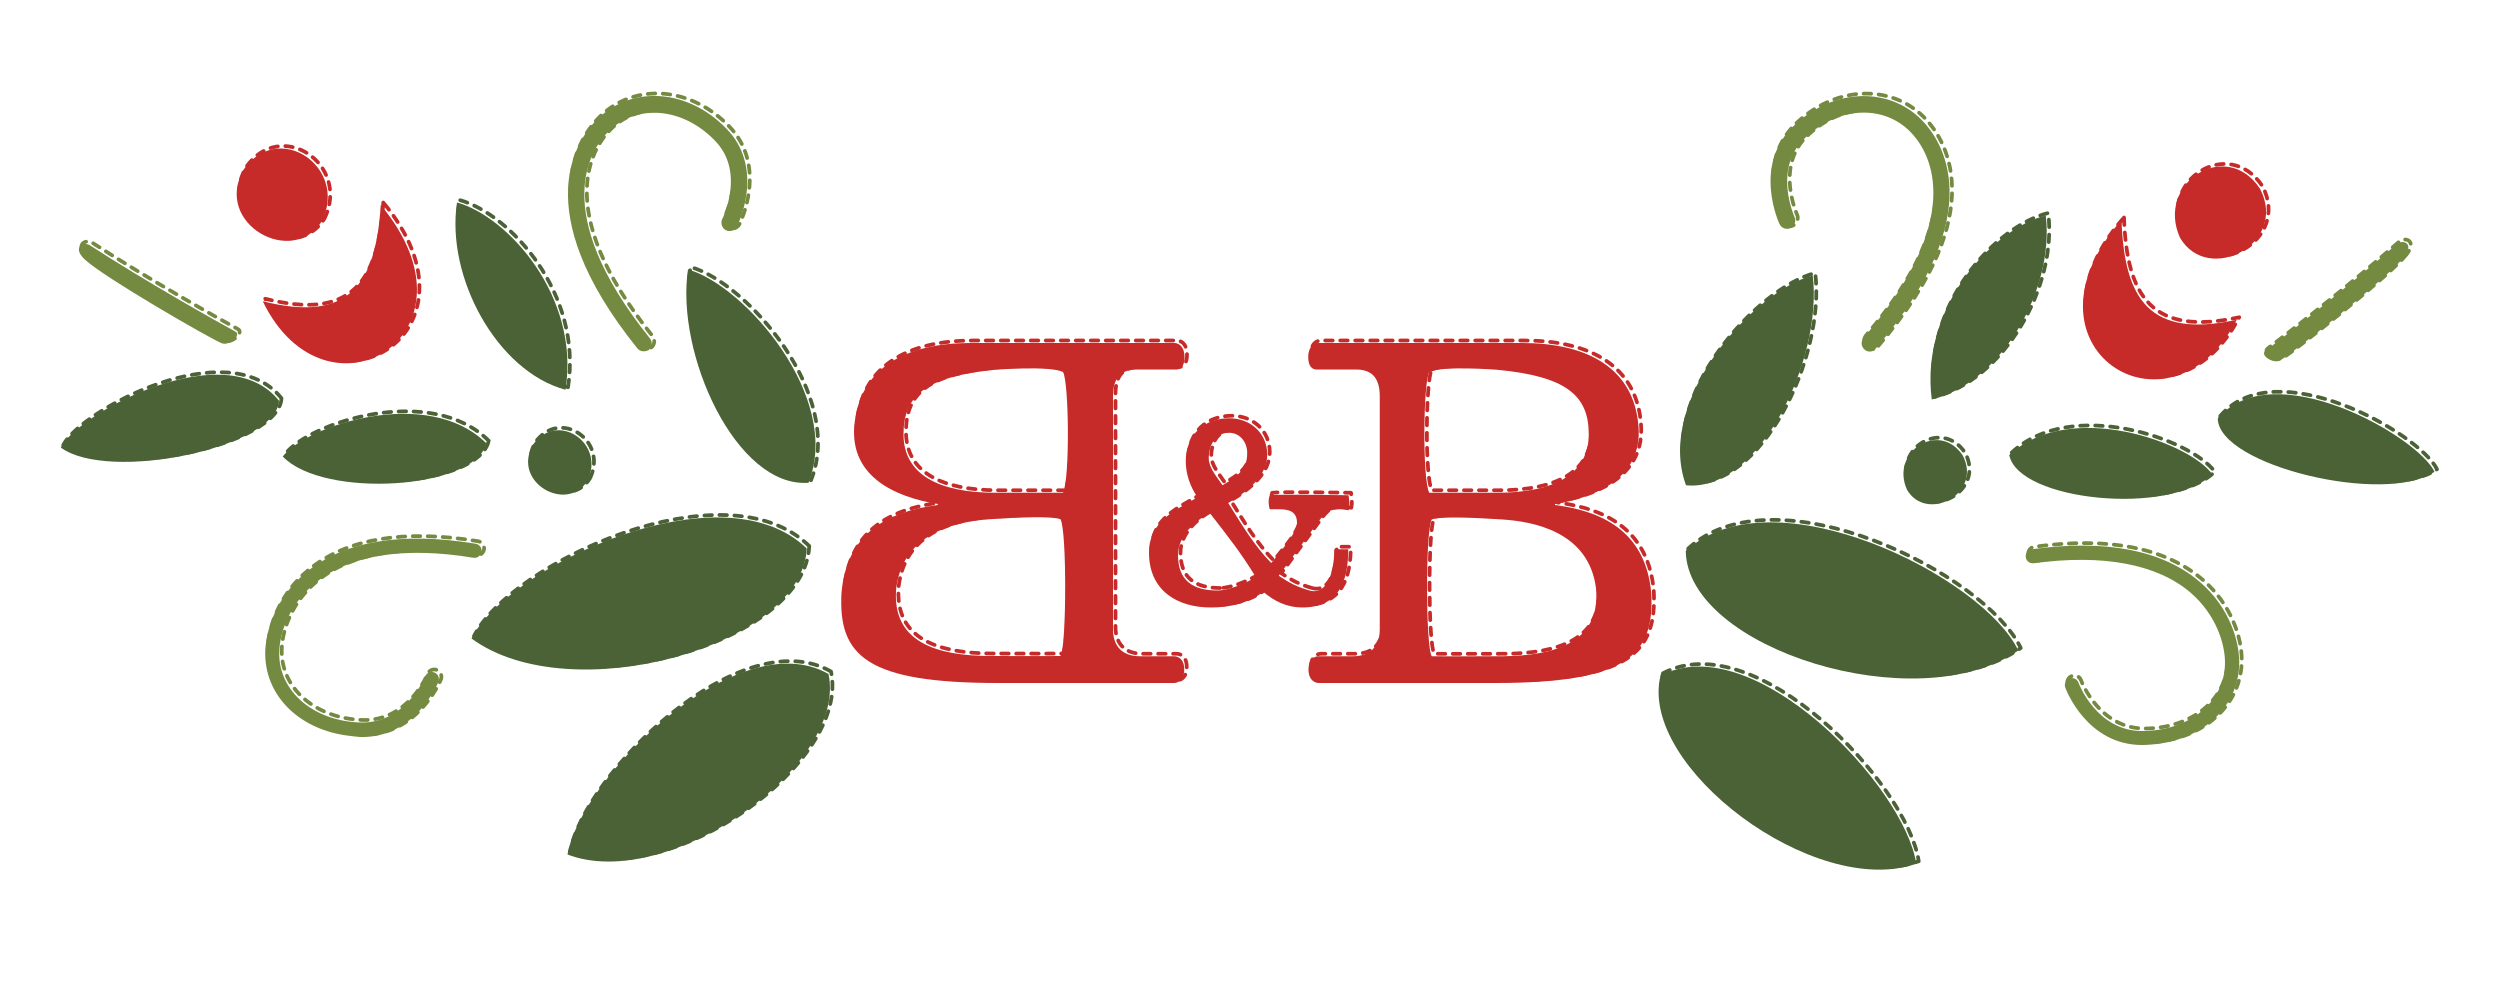<svg class="site-title-svg" version="1.1" xmlns="http://www.w3.org/2000/svg" xmlns:xlink="http://www.w3.org/1999/xlink" viewBox="0 0 1000 400">
  <defs>
    <style>
      .patch-color-fills {
        filter:url(#patch-fill-filter);
      }

      .patch-color-fills  * {
        fill:#000000;
      }

      .patch-color-fills .g1{
        fill:#4A6235;
      }

      .patch-color-fills .g2 {
        fill:#758A41;
      }

      .patch-color-fills .r1{
        fill:#C62B2A;
      }

      .patch-color-strokes * {
        stroke-dasharray:3 3;
        vector-effect:non-scaling-stroke;
        stroke:#000000;
        fill:none;
        stroke-width:1.5;
        stroke-linecap:round;
        stroke-linejoin:round;
        stroke-miterlimit:10;
      }

      .patch-color-strokes .g1{
        stroke:#4A6235;
      }

      .patch-color-strokes .g2{
        stroke:#758A41;
      }

      .patch-color-strokes .r1{
        stroke:#C62B2A;
      }
    </style>
    <filter id="patch-fill-filter" x="0" y="0" width="100%" height="100%">
      <!-- Patch White Back -->
      <feFlood flood-color="#FFFFFF" result="patch-back-1"></feFlood>
      <feComposite in="patch-back-1" in2="SourceAlpha" operator="in" result="patch-back-2"></feComposite>
      <!-- Patch Fill -->
      <feTurbulence type="fractalNoise" baseFrequency='.251 1' result='patch-noise-1' numOctaves="1"></feTurbulence>
      <feTurbulence type="fractalNoise" baseFrequency='1 .251' result='patch-noise-2' numOctaves="1"></feTurbulence>
      <feTurbulence type="fractalNoise" baseFrequency='.5 .5' result='patch-noise-3' numOctaves="10"></feTurbulence>
      <feComposite operator="out" in="SourceGraphic" in2="patch-noise-1" result="full-patch-1"></feComposite>
      <feComposite operator="out" in="SourceGraphic" in2="patch-noise-2" result="full-patch-2"></feComposite>
      <feComposite operator="out" in="SourceGraphic" in2="patch-noise-3" result="full-patch-3"></feComposite>
      <!-- Patch Shadow -->
      <feOffset result="fill-shadow-off" in="SourceAlpha" dx="-1" dy="1"></feOffset>
      <feGaussianBlur result="fill-shadow-1" in="fill-shadow-off" stdDeviation="1.5"></feGaussianBlur>
      <feColorMatrix in="fill-shadow-1" result="fill-shadow-2" values="0 0 0 0 0 0 0 0 0 0 0 0 0 0 0 0 0 0 .75 0"></feColorMatrix>
      <feBlend mode="normal" in="SourceGraphic" in2="fill-shadow-2" result="fill-shadow-3"></feBlend>
      <!-- Patch Merge -->
      <feMerge>
        <feMergeNode in="fill-shadow-3"></feMergeNode>
        <feMergeNode in="patch-back-2"></feMergeNode>
        <feMergeNode in="full-patch-1"></feMergeNode>
        <feMergeNode in="full-patch-2"></feMergeNode>
        <feMergeNode in="full-patch-3"></feMergeNode>
      </feMerge>
    </filter>
  </defs>
  <g class="patch-color-fills">
    <path class="g1" d="M773.7,158.8c-4.8-37.5,25.1-68.6,45.6-73.6C822.9,114.9,801.4,152.1,773.7,158.8z"/>
    <path class="g1" d="M665.2,269.3c36.9-19.6,97.6,44,102.3,75.2C726.9,358.7,656.3,305.7,665.2,269.3z"/>
    <path class="g1" d="M675.3,219.4c34.8-32.1,119.1,10.4,133,39.8C768.1,287.2,675.9,258.5,675.3,219.4z"/>
    <path class="g1" d="M804.7,181c24-22.4,72.1-5.1,81.2,7.7C869.1,205.4,808.3,199.5,804.7,181z"/>
    <path class="g1" d="M888.1,166.4c22-26.1,79.9,7.1,86.7,21.3C955.4,201.2,888.4,185.3,888.1,166.4z"/>
    <path class="g1" d="M675.4,193.1c-12.6-34.3,27.8-78.2,50.7-83.9C730.2,143.2,704.2,196.1,675.4,193.1z"/>
    <path class="r1" d="M849.6,87c1.1,32,11.4,47.5,46.1,39.9C868.9,178.4,804.9,137.8,849.6,87z"/>
    <path class="r1" d="M873,94.1c-9.9-22,18.6-40,32-19.6C916.5,96.5,884.2,113.2,873,94.1z"/>
    <path class="g1" d="M763.8,194.9c-6.9-15.3,13-27.8,22.3-13.7C794.1,196.6,771.6,208.2,763.8,194.9z"/>
    <path class="g2" d="M962.6,101.8c-6.4,8.2-44.7,38.5-49.4,41.3c-2.8,1.7-8.5-2.1-6-3.8c6.1-4.5,33.1-25.6,52.3-42.5
      C961.9,94.5,967,96.2,962.6,101.8z"/>
    <path class="g1" d="M227.2,154.9c5.9-37.3-23.1-69.3-43.4-74.9C179.3,109.7,199.7,147.5,227.2,154.9z"/>
    <path class="g1" d="M332.4,268.6c-36.3-20.7-98.9,41.2-104.4,72.2C268.1,356.2,340.2,305.2,332.4,268.6z"/>
    <path class="g1" d="M323.7,218.4c-33.9-33-119.4,7-134.1,36C229,283.4,322,257.5,323.7,218.4z"/>
    <path class="g1" d="M195.5,176.3c-23.3-23.1-71.9-7.2-81.4,5.3C130.4,198.7,191.4,194.7,195.5,176.3z"/>
    <path class="g1" d="M112.6,159.3C91.3,132.6,32.5,164,25.3,178C44.3,192.1,111.7,178.1,112.6,159.3z"/>
    <path class="g1" d="M324.4,192.1c13.6-33.9-25.5-79-48.2-85.3C271.1,140.6,295.6,194.3,324.4,192.1z"/>
    <path class="r1" d="M153.3,81c-2,32-12.8,47.2-47.2,38.5C131.4,171.8,196.6,133,153.3,81z"/>
    <path class="r1" d="M129.8,87.4c10.5-21.7-17.5-40.5-31.4-20.5C86.2,88.5,118.1,106.2,129.8,87.4z"/>
    <path class="g1" d="M236,191.3c7.3-15.1-12.2-28.2-21.9-14.3C205.7,192.1,227.9,204.4,236,191.3z"/>
    <path class="g2" d="M34.8,102.7c7.5,7.1,49.8,31.5,54.9,33.6c3,1.2,8.1-3.3,5.4-4.7c-6.7-3.6-36.5-20.4-58-34.4
      C34.5,95.4,29.7,97.8,34.8,102.7z"/>
    <path class="g2" d="M863.8,296.6c-1.9,0.2-4,0.4-6,0.4c-21.9,0-30.4-22-30.7-23c-0.5-1.5,0.2-3.1,1.7-3.6c1.5-0.5,3.1,0.2,3.6,1.7
      c0.3,0.8,7.5,19.3,25.4,19.3c19,0,33.2-11.7,33.2-27.3c0-7.7-3.6-19.1-13.5-27.8c-13.3-11.6-35.1-15.8-63-12c-1.6,0.2-3-0.9-3.2-2.4
      c-0.2-1.5,0.9-3,2.4-3.2c29.9-4.1,52.6,0.4,67.5,13.3c11.4,9.9,15.5,23.1,15.5,32C896.7,281.1,882.9,294.3,863.8,296.6z"/>
    <path class="g2" d="M749.3,139.6c-0.9,0.1-1.8-0.1-2.5-0.8c-1.4-1.2-1.5-3.2-0.4-4.6c43.1-50.5,25.2-76,18.7-82.5
      c-5.3-5.4-12.6-8.1-20.4-7.6c-7.9,0.5-15.8,4.3-22.1,10.5c-5.1,5-7.3,11.7-6.6,19.9c0.6,6.4,2.8,11.3,2.8,11.3
      c0.8,1.6,0,3.6-1.6,4.4c-1.6,0.8-3.6,0.1-4.4-1.6c-0.1-0.2-2.7-5.8-3.4-13.3c-1-10.2,2-18.9,8.5-25.4c7.5-7.4,16.8-11.8,26.3-12.4
      c9.7-0.6,18.8,2.7,25.5,9.5c7.5,7.6,28.3,36.6-18.4,91.4C750.9,139.1,750.1,139.5,749.3,139.6z"/>
    <path class="g2" d="M139,293.1c-19.1-2.9-32.4-16.5-31.9-33.6c0.3-9,4.7-22,16.4-31.6c15.2-12.5,38-16.3,67.8-11.4
      c1.5,0.3,2.6,1.7,2.3,3.3c-0.3,1.5-1.7,2.6-3.3,2.3c-27.8-4.6-49.6-1.1-63.3,10.2c-10.2,8.4-14.1,19.6-14.3,27.4
      c-0.5,15.6,13.5,27.7,32.4,28.3c18,0.5,25.7-17.8,26-18.5c0.6-1.4,2.2-2.1,3.7-1.5c1.4,0.6,2.1,2.2,1.6,3.7
      c-0.4,0.9-9.5,22.7-31.4,22.1C143,293.6,140.9,293.4,139,293.1z"/>
    <path class="g2" d="M258,139.5c-0.8-0.1-1.5-0.5-2.1-1.2c-45.1-56.1-23.4-84.5-15.7-91.9c14.1-13.5,36.4-11.7,51.7,4.4
      c6.3,6.6,9,15.5,7.7,25.6c-0.9,7.4-3.7,13-3.8,13.2c-0.8,1.6-2.8,2.3-4.4,1.5c-1.6-0.8-2.3-2.8-1.5-4.4c0,0,2.4-4.9,3.2-11.2
      c1-8.1-1-14.9-6-20.1c-12.7-13.3-30.9-15.1-42.4-4.1c-6.7,6.4-25.3,31.3,16.3,83.1c1.1,1.4,0.9,3.5-0.5,4.6
      C259.8,139.4,258.9,139.6,258,139.5z"/>
    <path class="r1" d="M337.6,236.1c-1.4,25.4,10.2,36.1,62.8,36.1h70.4c0,0,3.9-0.1,3.9-5.4c0-5.3-3.9-5.3-3.9-5.3h-13.9
      c-6.6,0-10.7-3.7-10.7-10.7v-93.3c0-6.8,2.7-10.7,9.5-10.7h15.2c0,0,3.9,0.8,3.9-4.9s-3.9-5.7-3.9-5.7h-81.6
      c-26.2,0-44.7,10.1-46.6,33.4c-1.5,19.9,16,28.2,33.4,31v0.4C355,203.7,339.6,213,337.6,236.1z M426.2,196.1c-5.7,0-27.1,0-27.1,0
      c-22.8,0-36.7-7.4-36.7-23.4c0-15.6,9.1-23.1,36.7-25.8c0,0,21.9-1.7,27.1,0.9C428.6,151.8,429,190.6,426.2,196.1z M359.5,234.2
      c2.9-22.8,25.5-26.7,37.3-27.5s25.1-1.3,28.4,0c2.6,4.7,2.4,51.4,0,54.7c-3.8,0-7.6,0.1-28.4,0C375.9,261.3,357.5,256,359.5,234.2z"
      />
    <path class="r1" d="M623,201v-0.4c17.4-2.8,35-11.1,33.4-31c-1.8-23.3-20.3-33.4-46.6-33.4h-81.6c0,0-3.9,0-3.9,5.7
      s3.9,4.9,3.9,4.9h15.2c6.8,0,9.5,3.9,9.5,10.7v93.3c0,7-4.1,10.7-10.7,10.7h-13.9c0,0-3.9-0.1-3.9,5.3c0,5.3,3.9,5.4,3.9,5.4h70.4
      c52.6,0,64.2-10.7,62.8-36.1C659.3,213,643.9,203.7,623,201z M572.7,147.8c5.1-2.6,27.1-0.9,27.1-0.9c27.6,2.6,36.7,10.2,36.7,25.8
      c0,16-13.9,23.4-36.7,23.4c0,0-21.3,0-27.1,0C569.9,190.6,570.3,151.8,572.7,147.8z M602.1,261.5c-20.8,0.1-24.6,0-28.4,0
      c-2.4-3.4-2.6-50,0-54.7c3.2-1.3,16.5-0.8,28.4,0s34.4,4.7,37.3,27.5C641.4,256,622.9,261.3,602.1,261.5z"/>
    <path class="r1" d="M524.8,235.2c-4.8-1.4-7.7-2.8-12.3-5.9l15.4-21c3.2-4.5,4.7-5.6,9.3-5.6c0,0,0.8,0,3.3,0.4
      c0.6-2.5-0.1-6-0.1-6s-28.6-0.5-31.5,0c-1,2.7,0,5.6,0,5.6h3.7c3.9,0,7.2,0.8,7.2,5.5c0,3.2-4.5,8.8-6.5,11.3l-3.8,4.7
      c-6.9-7-12-15.7-17.2-24c7.7-4.6,15.6-10.9,15.6-19.3c0-8.6-6.7-14.6-15.2-14.6c-10.3,0-17.4,6.9-17.4,17.2c0,5.1,1.8,10.3,4.7,14.4
      c-8.8,5.3-19.4,9.4-19.4,22.2c0,14.9,11,21.9,24.8,21.9c7.3,0,15.1-1.7,20.9-6.3c4.3,3.8,9.7,6.3,15.5,6.3
      c14.8,0,18.5-10.5,18.5-23.3h-5.6C534.8,225.6,532.7,237.4,524.8,235.2z M492.6,172.1c4.4,0,7.3,3.8,7.3,8.2c0,6.8-4.6,9.6-9.9,12.8
      c-2-3-5.5-7-5.5-10.7C484.5,177,487.2,172.1,492.6,172.1z M488,235.2c-9.9,0-15.8-4-15.8-14.2c0-7.5,6.6-13.5,12.7-16.8
      c7.4,9.5,12.6,16.1,18.4,25.6C499.5,232.3,492.4,235.2,488,235.2z"/>
  </g>
  <g class="patch-color-strokes">
    <path class="g1" d="M773.7,158.8c-4.8-37.5,25.1-68.6,45.6-73.6C822.9,114.9,801.4,152.1,773.7,158.8z"/>
    <path class="g1" d="M665.2,269.3c36.9-19.6,97.6,44,102.3,75.2C726.9,358.7,656.3,305.7,665.2,269.3z"/>
    <path class="g1" d="M675.3,219.4c34.8-32.1,119.1,10.4,133,39.8C768.1,287.2,675.9,258.5,675.3,219.4z"/>
    <path class="g1" d="M804.7,181c24-22.4,72.1-5.1,81.2,7.7C869.1,205.4,808.3,199.5,804.7,181z"/>
    <path class="g1" d="M888.1,166.4c22-26.1,79.9,7.1,86.7,21.3C955.4,201.2,888.4,185.3,888.1,166.4z"/>
    <path class="g1" d="M675.4,193.1c-12.6-34.3,27.8-78.2,50.7-83.9C730.2,143.2,704.2,196.1,675.4,193.1z"/>
    <path class="r1" d="M849.6,87c1.1,32,11.4,47.5,46.1,39.9C868.9,178.4,804.9,137.8,849.6,87z"/>
    <path class="r1" d="M873,94.1c-9.9-22,18.6-40,32-19.6C916.5,96.5,884.2,113.2,873,94.1z"/>
    <path class="g1" d="M763.8,194.9c-6.9-15.3,13-27.8,22.3-13.7C794.1,196.6,771.6,208.2,763.8,194.9z"/>
    <path class="g2" d="M962.6,101.8c-6.4,8.2-44.7,38.5-49.4,41.3c-2.8,1.7-8.5-2.1-6-3.8c6.1-4.5,33.1-25.6,52.3-42.5
      C961.9,94.5,967,96.2,962.6,101.8z"/>
    <path class="g1" d="M227.2,154.9c5.9-37.3-23.1-69.3-43.4-74.9C179.3,109.7,199.7,147.5,227.2,154.9z"/>
    <path class="g1" d="M332.4,268.6c-36.3-20.7-98.9,41.2-104.4,72.2C268.1,356.2,340.2,305.2,332.4,268.6z"/>
    <path class="g1" d="M323.7,218.4c-33.9-33-119.4,7-134.1,36C229,283.4,322,257.5,323.7,218.4z"/>
    <path class="g1" d="M195.5,176.3c-23.3-23.1-71.9-7.2-81.4,5.3C130.4,198.7,191.4,194.7,195.5,176.3z"/>
    <path class="g1" d="M112.6,159.3C91.3,132.6,32.5,164,25.3,178C44.3,192.1,111.7,178.1,112.6,159.3z"/>
    <path class="g1" d="M324.4,192.1c13.6-33.9-25.5-79-48.2-85.3C271.1,140.6,295.6,194.3,324.4,192.1z"/>
    <path class="r1" d="M153.3,81c-2,32-12.8,47.2-47.2,38.5C131.4,171.8,196.6,133,153.3,81z"/>
    <path class="r1" d="M129.8,87.4c10.5-21.7-17.5-40.5-31.4-20.5C86.2,88.5,118.1,106.2,129.8,87.4z"/>
    <path class="g1" d="M236,191.3c7.3-15.1-12.2-28.2-21.9-14.3C205.7,192.1,227.9,204.4,236,191.3z"/>
    <path class="g2" d="M34.8,102.7c7.5,7.1,49.8,31.5,54.9,33.6c3,1.2,8.1-3.3,5.4-4.7c-6.7-3.6-36.5-20.4-58-34.4
      C34.5,95.4,29.7,97.8,34.8,102.7z"/>
    <path class="g2" d="M863.8,296.6c-1.9,0.2-4,0.4-6,0.4c-21.9,0-30.4-22-30.7-23c-0.5-1.5,0.2-3.1,1.7-3.6c1.5-0.5,3.1,0.2,3.6,1.7
      c0.3,0.8,7.5,19.3,25.4,19.3c19,0,33.2-11.7,33.2-27.3c0-7.7-3.6-19.1-13.5-27.8c-13.3-11.6-35.1-15.8-63-12c-1.6,0.2-3-0.9-3.2-2.4
      c-0.2-1.5,0.9-3,2.4-3.2c29.9-4.1,52.6,0.4,67.5,13.3c11.4,9.9,15.5,23.1,15.5,32C896.7,281.1,882.9,294.3,863.8,296.6z"/>
    <path class="g2" d="M749.3,139.6c-0.9,0.1-1.8-0.1-2.5-0.8c-1.4-1.2-1.5-3.2-0.4-4.6c43.1-50.5,25.2-76,18.7-82.5
      c-5.3-5.4-12.6-8.1-20.4-7.6c-7.9,0.5-15.8,4.3-22.1,10.5c-5.1,5-7.3,11.7-6.6,19.9c0.6,6.4,2.8,11.3,2.8,11.3
      c0.8,1.6,0,3.6-1.6,4.4c-1.6,0.8-3.6,0.1-4.4-1.6c-0.1-0.2-2.7-5.8-3.4-13.3c-1-10.2,2-18.9,8.5-25.4c7.5-7.4,16.8-11.8,26.3-12.4
      c9.7-0.6,18.8,2.7,25.5,9.5c7.5,7.6,28.3,36.6-18.4,91.4C750.9,139.1,750.1,139.5,749.3,139.6z"/>
    <path class="g2" d="M139,293.1c-19.1-2.9-32.4-16.5-31.9-33.6c0.3-9,4.7-22,16.4-31.6c15.2-12.5,38-16.3,67.8-11.4
      c1.5,0.3,2.6,1.7,2.3,3.3c-0.3,1.5-1.7,2.6-3.3,2.3c-27.8-4.6-49.6-1.1-63.3,10.2c-10.2,8.4-14.1,19.6-14.3,27.4
      c-0.5,15.6,13.5,27.7,32.4,28.3c18,0.5,25.7-17.8,26-18.5c0.6-1.4,2.2-2.1,3.7-1.5c1.4,0.6,2.1,2.2,1.6,3.7
      c-0.4,0.9-9.5,22.7-31.4,22.1C143,293.6,140.9,293.4,139,293.1z"/>
    <path class="g2" d="M258,139.5c-0.8-0.1-1.5-0.5-2.1-1.2c-45.1-56.1-23.4-84.5-15.7-91.9c14.1-13.5,36.4-11.7,51.7,4.4
      c6.3,6.6,9,15.5,7.7,25.6c-0.9,7.4-3.7,13-3.8,13.2c-0.8,1.6-2.8,2.3-4.4,1.5c-1.6-0.8-2.3-2.8-1.5-4.4c0,0,2.4-4.9,3.2-11.2
      c1-8.1-1-14.9-6-20.1c-12.7-13.3-30.9-15.1-42.4-4.1c-6.7,6.4-25.3,31.3,16.3,83.1c1.1,1.4,0.9,3.5-0.5,4.6
      C259.8,139.4,258.9,139.6,258,139.5z"/>
    <path class="r1" d="M337.6,236.1c-1.4,25.4,10.2,36.1,62.8,36.1h70.4c0,0,3.9-0.1,3.9-5.4c0-5.3-3.9-5.3-3.9-5.3h-13.9
      c-6.6,0-10.7-3.7-10.7-10.7v-93.3c0-6.8,2.7-10.7,9.5-10.7h15.2c0,0,3.9,0.8,3.9-4.9s-3.9-5.7-3.9-5.7h-81.6
      c-26.2,0-44.7,10.1-46.6,33.4c-1.5,19.9,16,28.2,33.4,31v0.4C355,203.7,339.6,213,337.6,236.1z M426.2,196.1c-5.7,0-27.1,0-27.1,0
      c-22.8,0-36.7-7.4-36.7-23.4c0-15.6,9.1-23.1,36.7-25.8c0,0,21.9-1.7,27.1,0.9C428.6,151.8,429,190.6,426.2,196.1z M359.5,234.2
      c2.9-22.8,25.5-26.7,37.3-27.5s25.1-1.3,28.4,0c2.6,4.7,2.4,51.4,0,54.7c-3.8,0-7.6,0.1-28.4,0C375.9,261.3,357.5,256,359.5,234.2z"
      />
    <path class="r1" d="M623,201v-0.4c17.4-2.8,35-11.1,33.4-31c-1.8-23.3-20.3-33.4-46.6-33.4h-81.6c0,0-3.9,0-3.9,5.7
      s3.9,4.9,3.9,4.9h15.2c6.8,0,9.5,3.9,9.5,10.7v93.3c0,7-4.1,10.7-10.7,10.7h-13.9c0,0-3.9-0.1-3.9,5.3c0,5.3,3.9,5.4,3.9,5.4h70.4
      c52.6,0,64.2-10.7,62.8-36.1C659.3,213,643.9,203.7,623,201z M572.7,147.8c5.1-2.6,27.1-0.9,27.1-0.9c27.6,2.6,36.7,10.2,36.7,25.8
      c0,16-13.9,23.4-36.7,23.4c0,0-21.3,0-27.1,0C569.9,190.6,570.3,151.8,572.7,147.8z M602.1,261.5c-20.8,0.1-24.6,0-28.4,0
      c-2.4-3.4-2.6-50,0-54.7c3.2-1.3,16.5-0.8,28.4,0s34.4,4.7,37.3,27.5C641.4,256,622.9,261.3,602.1,261.5z"/>
    <path class="r1" d="M524.8,235.2c-4.8-1.4-7.7-2.8-12.3-5.9l15.4-21c3.2-4.5,4.7-5.6,9.3-5.6c0,0,0.8,0,3.3,0.4
      c0.6-2.5-0.1-6-0.1-6s-28.6-0.5-31.5,0c-1,2.7,0,5.6,0,5.6h3.7c3.9,0,7.2,0.8,7.2,5.5c0,3.2-4.5,8.8-6.5,11.3l-3.8,4.7
      c-6.9-7-12-15.7-17.2-24c7.7-4.6,15.6-10.9,15.6-19.3c0-8.6-6.7-14.6-15.2-14.6c-10.3,0-17.4,6.9-17.4,17.2c0,5.1,1.8,10.3,4.7,14.4
      c-8.8,5.3-19.4,9.4-19.4,22.2c0,14.9,11,21.9,24.8,21.9c7.3,0,15.1-1.7,20.9-6.3c4.3,3.8,9.7,6.3,15.5,6.3
      c14.8,0,18.5-10.5,18.5-23.3h-5.6C534.8,225.6,532.7,237.4,524.8,235.2z M492.6,172.1c4.4,0,7.3,3.8,7.3,8.2c0,6.8-4.6,9.6-9.9,12.8
      c-2-3-5.5-7-5.5-10.7C484.5,177,487.2,172.1,492.6,172.1z M488,235.2c-9.9,0-15.8-4-15.8-14.2c0-7.5,6.6-13.5,12.7-16.8
      c7.4,9.5,12.6,16.1,18.4,25.6C499.5,232.3,492.4,235.2,488,235.2z"/>
  </g>
</svg>
